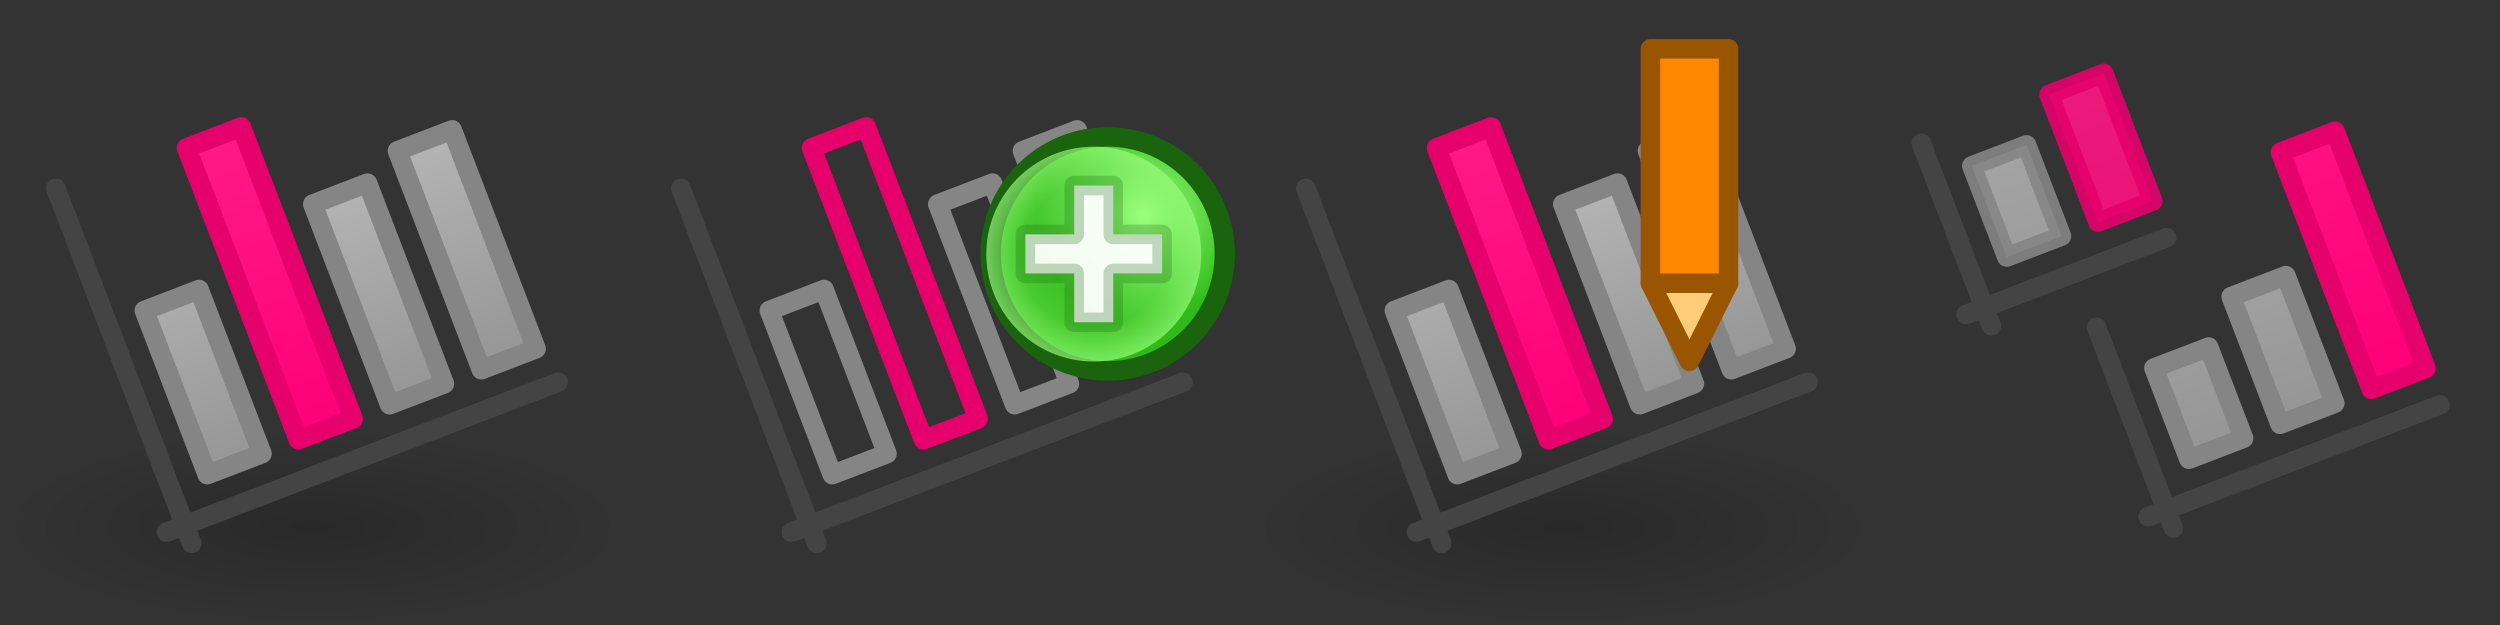 <?xml version="1.0" encoding="UTF-8" standalone="no"?>
<!-- Created with Inkscape (http://www.inkscape.org/) -->

<svg
   xmlns:dc="http://purl.org/dc/elements/1.1/"
   xmlns:cc="http://creativecommons.org/ns#"
   xmlns:rdf="http://www.w3.org/1999/02/22-rdf-syntax-ns#"
   xmlns:svg="http://www.w3.org/2000/svg"
   xmlns="http://www.w3.org/2000/svg"
   xmlns:xlink="http://www.w3.org/1999/xlink"
   xmlns:inkscape="http://www.inkscape.org/namespaces/inkscape"
   version="1.1"
   width="128"
   height="32"
   id="svg14106">
  <rect width="100%" height="100%" fill="#333333" stroke="none"/>
  <defs
     id="defs14108">
    <linearGradient
       id="linearGradient4862">
      <stop
         id="stop4864"
         style="stop-color:#969696;stop-opacity:1"
         offset="0" />
      <stop
         id="stop4866"
         style="stop-color:#b4b4b4;stop-opacity:1"
         offset="1" />
    </linearGradient>
    <linearGradient
       id="linearGradient4714">
      <stop
         id="stop4716"
         style="stop-color:#ff0078;stop-opacity:1"
         offset="0" />
      <stop
         id="stop4718"
         style="stop-color:#ff1985;stop-opacity:1"
         offset="1" />
    </linearGradient>
    <linearGradient
       id="linearGradient3592-9">
      <stop
         id="stop3594-6"
         style="stop-color:#000000;stop-opacity:0.2"
         offset="0" />
      <stop
         id="stop3596-3"
         style="stop-color:#000000;stop-opacity:0"
         offset="1" />
    </linearGradient>
    <radialGradient
       cx="2873.21"
       cy="11.074"
       r="6.25"
       fx="2873.21"
       fy="11.074"
       id="radialGradient4629"
       xlink:href="#linearGradient5195-0"
       gradientUnits="userSpaceOnUse"
       gradientTransform="matrix(0.845,-1.3923892e-6,1.3343892e-6,0.881,446.146,1.24)" />
    <linearGradient
       id="linearGradient5195-0">
      <stop
         id="stop5197-6"
         style="stop-color:#9bff7e;stop-opacity:1"
         offset="0" />
      <stop
         id="stop5199-2-2"
         style="stop-color:#2fba18;stop-opacity:1"
         offset="1" />
    </linearGradient>
    <radialGradient
       cx="2889"
       cy="5.5"
       r="5.5"
       fx="2889"
       fy="5.5"
       id="radialGradient4631"
       xlink:href="#linearGradient4073"
       gradientUnits="userSpaceOnUse" />
    <linearGradient
       id="linearGradient4073">
      <stop
         id="stop4075"
         style="stop-color:#9bff7e;stop-opacity:0"
         offset="0" />
      <stop
         id="stop4081"
         style="stop-color:#9bff7e;stop-opacity:0.224"
         offset="0.676" />
      <stop
         id="stop4077"
         style="stop-color:#9bff7e;stop-opacity:0.677"
         offset="1" />
    </linearGradient>
    <radialGradient
       cx="16"
       cy="27"
       r="16"
       fx="16"
       fy="27"
       id="radialGradient3968"
       xlink:href="#linearGradient3592-9"
       gradientUnits="userSpaceOnUse"
       gradientTransform="matrix(1,0,0,0.312,-2.0003e-4,1038.925)" />
    <linearGradient
       x1="0.575"
       y1="1072.451"
       x2="0.604"
       y2="1060.223"
       id="linearGradient4992"
       xlink:href="#linearGradient4862"
       gradientUnits="userSpaceOnUse" />
    <linearGradient
       x1="10.462"
       y1="1072.302"
       x2="10.565"
       y2="1061.266"
       id="linearGradient5500"
       xlink:href="#linearGradient4862"
       gradientUnits="userSpaceOnUse" />
    <linearGradient
       x1="19.188"
       y1="1072.771"
       x2="19.896"
       y2="1056.976"
       id="linearGradient6276"
       xlink:href="#linearGradient4714"
       gradientUnits="userSpaceOnUse"
       gradientTransform="translate(-10.004,-0.002)" />
    <linearGradient
       x1="5.476"
       y1="1072.376"
       x2="5.546"
       y2="1060.29"
       id="linearGradient6280"
       xlink:href="#linearGradient4862"
       gradientUnits="userSpaceOnUse"
       gradientTransform="translate(10.023,0.009)" />
    <linearGradient
       x1="109.87"
       y1="1083.694"
       x2="109.922"
       y2="1063.438"
       id="linearGradient6288"
       xlink:href="#linearGradient4862"
       gradientUnits="userSpaceOnUse" />
    <linearGradient
       x1="109.331"
       y1="1083.353"
       x2="109.922"
       y2="1063.438"
       id="linearGradient6290"
       xlink:href="#linearGradient4714"
       gradientUnits="userSpaceOnUse" />
    <linearGradient
       x1="109.331"
       y1="1083.353"
       x2="109.922"
       y2="1063.438"
       id="linearGradient6292"
       xlink:href="#linearGradient4862"
       gradientUnits="userSpaceOnUse" />
    <linearGradient
       x1="109.331"
       y1="1083.353"
       x2="109.922"
       y2="1063.438"
       id="linearGradient6294"
       xlink:href="#linearGradient4862"
       gradientUnits="userSpaceOnUse" />
    <linearGradient
       x1="109.331"
       y1="1083.353"
       x2="109.922"
       y2="1063.438"
       id="linearGradient6302"
       xlink:href="#linearGradient4714"
       gradientUnits="userSpaceOnUse" />
  </defs>
  <g
     transform="translate(0,-1020.362)"
     id="layer1">
    <use
       transform="translate(64,0)"
       id="use3936"
       x="0"
       y="0"
       width="224"
       height="32"
       xlink:href="#g3930" />
    <use
       transform="translate(32,0)"
       id="use3934"
       x="0"
       y="0"
       width="224"
       height="32"
       xlink:href="#g3930" />
    <g
       transform="translate(-2827.5,19.5)"
       id="g5344">
      <path
         d="m 2877.999,12.878 a 5.75,6 0 1 1 -5e-4,-0.023"
         transform="matrix(1.042,0,0,0.998,-108.668,1000.884)"
         id="path5322"
         style="fill:url(#radialGradient4629);fill-opacity:1;stroke:#19640c;stroke-width:1;stroke-linecap:round;stroke-linejoin:round;stroke-miterlimit:4;stroke-opacity:1;stroke-dasharray:none" />
      <path
         d="m 2894.499,5.389 a 5.5,5.5 0 1 1 -5e-4,-0.021"
         transform="translate(-5.5,1008.362)"
         id="path5334"
         style="fill:url(#radialGradient4631);fill-opacity:1;stroke:none" />
      <path
         d="m 2880,1014.862 0,-2 2.5,0 0,-2.5 2,0 0,2.5 2.5,0 0,2 -2.5,0 0,2.5 -2,0 0,-2.5 z"
         inkscape:connector-curvature="0"
         id="path5290"
         style="fill:#ffffff;fill-opacity:0.941;stroke:#19640c;stroke-width:1px;stroke-linecap:round;stroke-linejoin:round;stroke-opacity:0.251" />
    </g>
    <g
       transform="translate(-68,0)"
       id="g6242">
      <path
         d="m 152.5,1034.862 2,4 2,-4 z"
         inkscape:connector-curvature="0"
         id="path3966-4-44"
         style="fill:#ffcc77;fill-opacity:1;stroke:#995500;stroke-width:1px;stroke-linecap:butt;stroke-linejoin:round;stroke-opacity:1" />
      <path
         d="m 152.5,1022.862 4,0 0,12 -4,0 z"
         inkscape:connector-curvature="0"
         id="path3158-9-6-5"
         style="fill:#ff8800;fill-opacity:1;stroke:#995500;stroke-width:1px;stroke-linecap:round;stroke-linejoin:round;stroke-opacity:1" />
    </g>
    <g
       id="g3930">
      <rect
         width="32"
         height="10"
         x="0"
         y="1042.362"
         id="use5170"
         style="fill:url(#radialGradient3968);fill-opacity:1;fill-rule:evenodd;stroke:none" />
      <g
         transform="matrix(0.934,-0.358,0.358,0.934,-372.36,42.721)"
         id="use3926">
        <path
           d="m 14.023,1072.368 0,-12 3,0 0,12 z"
           inkscape:connector-curvature="0"
           id="path3956"
           style="fill:url(#linearGradient6280);fill-opacity:1;stroke:#858585;stroke-width:1px;stroke-linecap:round;stroke-linejoin:round;stroke-opacity:1" />
        <path
           d="m 9,1072.362 0,-11 3,0 0,11 z"
           inkscape:connector-curvature="0"
           id="path3958"
           style="fill:url(#linearGradient5500);fill-opacity:1;stroke:#858585;stroke-width:1px;stroke-linecap:round;stroke-linejoin:round;stroke-opacity:1" />
        <path
           d="m 3.996,1072.364 0,-16 3,0 0,16 z"
           inkscape:connector-curvature="0"
           id="path3960"
           style="fill:url(#linearGradient6276);fill-opacity:1;stroke:#e6006c;stroke-width:1px;stroke-linecap:round;stroke-linejoin:round;stroke-opacity:1" />
        <path
           d="m -1,1072.362 0,-9 3,0 0,9 z"
           inkscape:connector-curvature="0"
           id="path3962"
           style="fill:url(#linearGradient4992);fill-opacity:1;stroke:#858585;stroke-width:1px;stroke-linecap:round;stroke-linejoin:round;stroke-opacity:1" />
        <path
           d="m -4,54 21.461,0.007"
           inkscape:connector-curvature="0"
           transform="translate(0,1020.362)"
           id="path3964"
           style="fill:none;stroke:#444444;stroke-width:1px;stroke-linecap:round;stroke-linejoin:bevel;stroke-opacity:1" />
        <path
           d="M -3,55 -2.992,35.539"
           inkscape:connector-curvature="0"
           transform="translate(0,1020.362)"
           id="path3966"
           style="fill:none;stroke:#444444;stroke-width:1px;stroke-linecap:round;stroke-linejoin:round;stroke-opacity:1" />
      </g>
    </g>
    <use
       transform="translate(96,0)"
       id="use3928"
       x="0"
       y="0"
       width="224"
       height="32"
       xlink:href="#use5170" />
    <g
       transform="matrix(0.934,-0.358,0.358,0.934,-381.961,72.181)"
       id="use3996">
      <rect
         width="3"
         height="7"
         x="118.5"
         y="1076.862"
         id="rect4019"
         style="fill:url(#linearGradient6294);fill-opacity:1;stroke:#858585;stroke-width:1;stroke-linecap:round;stroke-linejoin:round;stroke-miterlimit:4;stroke-opacity:1;stroke-dasharray:none" />
      <path
         d="m 106.5,1063.862 0,10 m -1,-1 11,0"
         inkscape:connector-curvature="0"
         id="path4021"
         style="fill:none;stroke:#444444;stroke-width:1px;stroke-linecap:round;stroke-linejoin:round;stroke-opacity:1" />
      <rect
         width="3"
         height="5"
         x="108.5"
         y="1065.862"
         id="rect4023"
         style="opacity:0.9;fill:url(#linearGradient6288);fill-opacity:1;stroke:#858585;stroke-width:1;stroke-linecap:round;stroke-linejoin:round;stroke-miterlimit:4;stroke-opacity:1;stroke-dasharray:none" />
      <rect
         width="3"
         height="7"
         x="113.5"
         y="1063.862"
         id="rect4025"
         style="opacity:0.9;fill:url(#linearGradient6290);fill-opacity:1;stroke:#e6006c;stroke-width:1;stroke-linecap:round;stroke-linejoin:round;stroke-miterlimit:4;stroke-opacity:1;stroke-dasharray:none" />
      <rect
         width="3"
         height="5"
         x="113.5"
         y="1078.862"
         id="rect4027"
         style="fill:url(#linearGradient6292);fill-opacity:1;stroke:#858585;stroke-width:1;stroke-linecap:round;stroke-linejoin:round;stroke-miterlimit:4;stroke-opacity:1;stroke-dasharray:none" />
      <rect
         width="3"
         height="13"
         x="123.5"
         y="1070.862"
         id="rect4029"
         style="fill:url(#linearGradient6302);fill-opacity:1;stroke:#e6006c;stroke-width:1;stroke-linecap:round;stroke-linejoin:round;stroke-miterlimit:4;stroke-opacity:1;stroke-dasharray:none" />
      <path
         d="m 111.5,1075.862 0,11 m -1,-1 16,0"
         inkscape:connector-curvature="0"
         id="path4031"
         style="fill:none;stroke:#444444;stroke-width:1px;stroke-linecap:round;stroke-linejoin:round;stroke-opacity:1" />
    </g>
  </g>
</svg>
